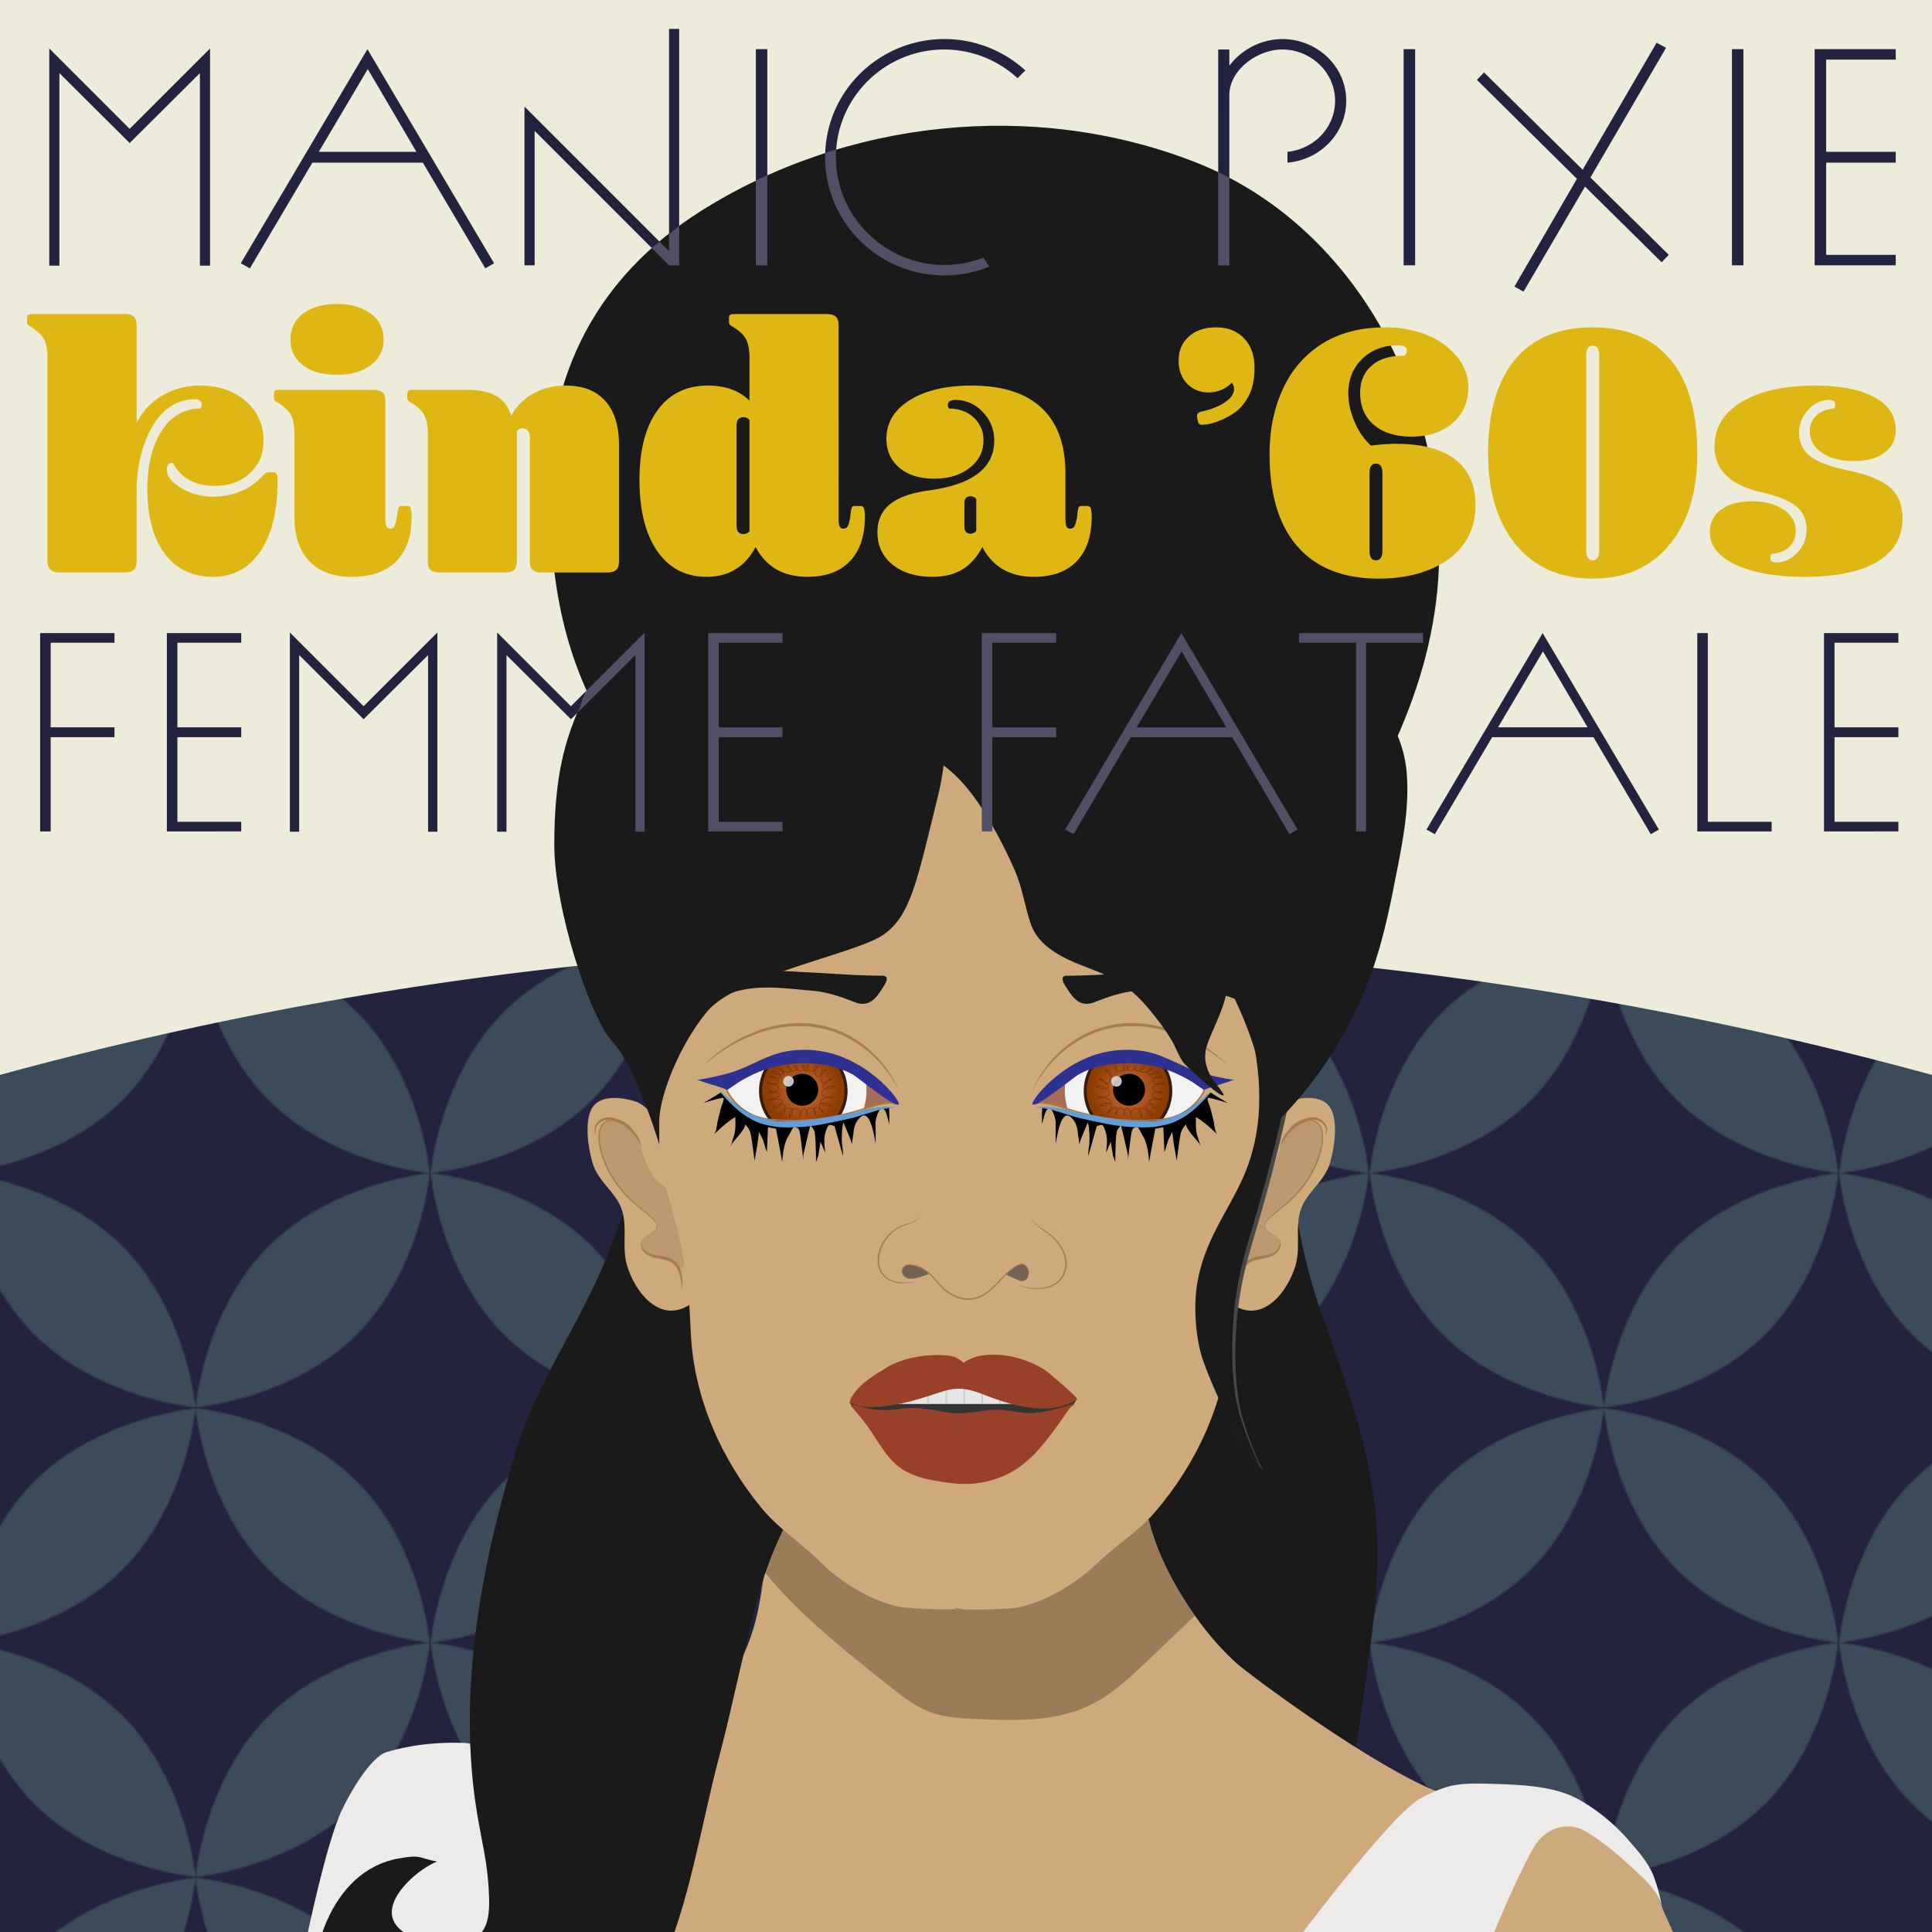 <svg xmlns="http://www.w3.org/2000/svg" xmlns:xlink="http://www.w3.org/1999/xlink" viewBox="0 0 1247 1247">
  <defs>
    <style>
      .cls-1, .cls-16, .cls-22 {
        fill: none;
      }

      .cls-2 {
        fill: #76ad9b;
      }

      .cls-3 {
        isolation: isolate;
      }

      .cls-4 {
        fill: #24233f;
      }

      .cls-5 {
        opacity: 0.29;
        fill: url(#New_Pattern);
      }

      .cls-6 {
        fill: #edecda;
      }

      .cls-7 {
        fill: #1a1a1a;
      }

      .cls-8 {
        fill: #cea97c;
      }

      .cls-9 {
        fill: #614b31;
        opacity: 0.47;
      }

      .cls-10 {
        fill: #edeaea;
      }

      .cls-11 {
        fill: #bc976f;
      }

      .cls-12 {
        fill: #a67c52;
      }

      .cls-13 {
        fill: #736357;
        mix-blend-mode: hard-light;
      }

      .cls-14 {
        fill: #333;
      }

      .cls-15 {
        fill: #e6e6e6;
      }

      .cls-16 {
        stroke: #ccc;
      }

      .cls-16, .cls-17 {
        stroke-miterlimit: 10;
      }

      .cls-17 {
        fill: #99402b;
        stroke: #99402b;
      }

      .cls-18 {
        fill: #a56c56;
      }

      .cls-19 {
        fill: #f2f2f2;
      }

      .cls-20 {
        fill: url(#radial-gradient);
      }

      .cls-21 {
        fill: #351c0f;
      }

      .cls-22 {
        stroke: #501b17;
        stroke-linecap: round;
        stroke-linejoin: round;
        stroke-width: 0.5px;
        opacity: 0.44;
        mix-blend-mode: overlay;
      }

      .cls-23 {
        fill: #d2d7d8;
        opacity: 0.9;
        mix-blend-mode: screen;
      }

      .cls-24 {
        fill: #2e3192;
      }

      .cls-25 {
        fill: #619fda;
      }

      .cls-26 {
        fill: url(#radial-gradient-2);
      }

      .cls-27 {
        fill: #484848;
      }

      .cls-28 {
        fill: #504f65;
      }

      .cls-29 {
        fill: #deb714;
      }
    </style>
    <pattern id="New_Pattern" data-name="New Pattern" width="302.454" height="302.454" patternTransform="translate(-25)" patternUnits="userSpaceOnUse" viewBox="0 0 302.454 302.454">
      <rect class="cls-1" width="302.454" height="302.454"/>
      <path class="cls-2" d="M151.227,0s-5.383,62.324-47.143,104.084S0,151.227,0,151.227,5.383,88.9,47.143,47.143,151.227,0,151.227,0Z"/>
      <path class="cls-2" d="M302.454,151.227S297.071,88.9,255.311,47.143,151.227,0,151.227,0s5.383,62.324,47.143,104.084S302.454,151.227,302.454,151.227Z"/>
      <path class="cls-2" d="M151.227,302.454s-5.383-62.324-47.143-104.084S0,151.227,0,151.227s5.383,62.324,47.143,104.084S151.227,302.454,151.227,302.454Z"/>
      <path class="cls-2" d="M302.454,151.227s-5.383,62.324-47.143,104.084-104.084,47.143-104.084,47.143S156.61,240.13,198.37,198.37,302.454,151.227,302.454,151.227Z"/>
    </pattern>
    <radialGradient id="radial-gradient" cx="728.065" cy="704.142" r="24.166" gradientUnits="userSpaceOnUse">
      <stop offset="0" stop-color="#d16e3a"/>
      <stop offset="1" stop-color="#8b3c00"/>
    </radialGradient>
    <radialGradient id="radial-gradient-2" cx="944.065" cy="704.142" r="24.166" gradientTransform="matrix(-1, 0, 0, 1, 1462.549, 0)" xlink:href="#radial-gradient"/>
  </defs>
  <g class="cls-3">
    <g id="Layer_30" data-name="Layer 30">
      <rect class="cls-4" x="-21.744" y="-21.744" width="1290.488" height="1290.488"/>
      <rect class="cls-5" x="-21.744" y="-21.744" width="1290.488" height="1290.488"/>
    </g>
    <g id="Layer_31" data-name="Layer 31">
      <path class="cls-6" d="M-23.006-40.122-39.2,704.9a2362.189,2362.189,0,0,1,1331.708,1.848L1298.3-43.563Z"/>
    </g>
    <g id="Layer_24" data-name="Layer 24">
      <path class="cls-7" d="M832.711,749.95s3.133,49.659,19.664,95.986c14.655,41.07,29.862,82.713,34.973,126.274,4.743,40.428-.764,75.69-7.816,126.69-3.793,27.436-8.18,50.04-11.518,65.706L741.081,1039.463l-15.746-82.169Z"/>
    </g>
    <g id="Layer_22" data-name="Layer 22">
      <path class="cls-8" d="M950.94,1158.37l-89.26,101.88H371.89s26.17-122.28,33.09-125.25c44.77-19.19,75.28-48.45,84.84-98.44.67-3.48,2.16-11.88,3.68-22,2.21-14.75,4.47-33.13,4.29-45.15,2.76-.85,10.94,3.55,13.45,4.51,1.73.66,3.47,1.32,5.2,1.98l52.07,45.77,89.92,2.4a92.678,92.678,0,0,0,29.98-11.99c14.95-9.37,26.31-22.78,34.47-34.15q8.235-4.575,16.47-9.14v.01c2.46,23.87,16.03,51.54,31.92,73.97a185.7,185.7,0,0,0,25.82,29.85C810.4,1084.67,935.36,1175.93,950.94,1158.37Z"/>
      <path class="cls-9" d="M771.27,1042.77q-15.135,14.415-30.25,28.83c-11.6,11.06-23.47,22.3-37.93,29.2-22.27,10.63-48.06,9.82-72.71,8.73-10.23-.45-20.66-.95-30.23-4.56-9.34-3.52-17.34-9.79-25.17-15.98-15.43-12.19-30.85-24.42-45.54-37.49-12.85-11.44-25.15-23.56-35.94-36.94,2.21-14.75,4.47-33.13,4.29-45.15,2.76-.85,10.94,3.55,13.45,4.51,1.73.66,3.47,1.32,5.2,1.98l52.07,45.77,89.92,2.4a92.678,92.678,0,0,0,29.98-11.99c14.95-9.37,26.31-22.78,34.47-34.15q8.235-4.575,16.47-9.14v.01C741.81,992.67,755.38,1020.34,771.27,1042.77Z"/>
      <g id="Layer_25" data-name="Layer 25">
        <path class="cls-8" d="M956.149,1257.112s33.945-75.246,38.471-78.074,22.63-7.355,25.459-5.658,44.1,36.255,50.015,51.165,11.37,25.462,12.1,28.009S956.149,1257.112,956.149,1257.112Z"/>
      </g>
    </g>
    <g id="sleeves">
      <path class="cls-10" d="M832.711,1258.062s64.934-87.209,84.211-97.307,24.786-10.1,52.325-9.18,41.077,4.451,52.709,11.609a122.88,122.88,0,0,1,30.8,26.45c1.616,1.974,11.025,11.718,14.653,21.565,1.04,2.823,2.095,6.128,2.095,6.129a98.282,98.282,0,0,1,3.077,13.314,38.4,38.4,0,0,0-2.534-6.4s-.358-.713-.745-1.409a48.383,48.383,0,0,0-8.756-10.7c-11.075-10.49-23.843-22.359-37.073-30.045-11.332-6.582-24.647-2.592-31.938,7.941-8.053,11.631-27.737,57.335-31.316,68.036S832.711,1258.062,832.711,1258.062Z"/>
      <path class="cls-10" d="M197.628,1252.187s12.921-62.612,22.859-83.483,21.865-35.779,28.822-37.766,23.852-6.957,50.686-5.963,19.877,71.557,19.877,71.557l.811,55.655Z"/>
    </g>
    <g id="Layer_6" data-name="Layer 6">
      <path class="cls-7" d="M432.992,667.1c-11.593,48.389-26.168,111.232-45.7,154.448-19.023,42.089-41.834,74.043-54.3,114.974-22.765,74.75-37.753,156.494-25.16,233.282,3.208,19.559,6.458,30.725,7.573,48.834s.681,34.869-21.457,35.271c-10.5.191-24.425-.329-33.741-7.011-19.367-13.89,4.324-36.215,17.974-43.556,3.546-1.908.691-.313,3.932-1.784-12.381-2.353-9.815-4.721-24.974-2-43.6,7.84-60.967,63.472-53.721,104.012,1.169,6.537,2.42,13.163,7.164,18.218,27.117,28.89,70.1,29.067,107.488,26.335,115.826-8.463,122.738-125.8,145.871-213.356,9.722-36.794,16.353-72.734,27-109.822,12.094-42.12,37.9-80.48,61.713-117.221,5.6-80.2,11.057-160.092,17.24-240.226C524.189,667.562,478.9,666.42,432.992,667.1Z"/>
    </g>
    <g id="Layer_8" data-name="Layer 8">
      <g id="Layer_9" data-name="Layer 9">
        <path class="cls-8" d="M437.462,745s-14.291-29.982-27.389-34.09c-7.274-2.281-18.646-4.084-25.234,1.168-9.022,7.191-5.132,29.863-2.187,39.074,3.582,11.2,13.055,17.027,17.712,27.177,5.3,11.548.806,25.568,4.136,37.629,4.5,16.308,20,38.147,39.487,26.875a25.377,25.377,0,0,0,7.241-6.824C457.2,827.384,451.808,791.4,437.462,745Z"/>
        <path class="cls-8" d="M803.452,745s14.291-29.982,27.389-34.09c7.275-2.281,18.646-4.084,25.234,1.168,9.022,7.191,5.133,29.863,2.188,39.074-3.583,11.2-13.055,17.027-17.712,27.177-5.3,11.548-.807,25.568-4.136,37.629-4.5,16.308-20,38.147-39.488,26.875a25.367,25.367,0,0,1-7.24-6.824C783.711,827.384,789.107,791.4,803.452,745Z"/>
      </g>
      <g id="Layer_26" data-name="Layer 26">
        <path class="cls-11" d="M817.2,761.018a47.056,47.056,0,0,0,4.906-8.068c1.474-3.088,1.691-4.417,3.491-9.438,2.4-6.683,3.594-10.025,5.409-12.632,1.517-2.178,4.522-6.374,9.514-7.679a11.736,11.736,0,0,1,4.687-.316,12.781,12.781,0,0,1,5.608,2.384c6.085,4.991.074,22.172-.645,24.175a59.126,59.126,0,0,1-8.275,15.118c-3.885,5.193-8,8.987-13.758,14.257-8.728,7.982-12.395,10.029-11.791,12.806.859,3.953,9.625,5.94,9.87,9.865.021.344.132,3.192.132,3.192h0a12.4,12.4,0,0,1-3.169,4c-4.388,3.589-8.268,1.288-14.189,4.129-5.249,2.517-6.638,6.453-8.637,5.731-1.8-.65-2.144-4.374-2.109-7.734l12-43.879Z"/>
        <path class="cls-12" d="M826.069,740.418a23.206,23.206,0,0,1,4.864-10.182,26.958,26.958,0,0,1,4.088-4.087,29.9,29.9,0,0,1,4.912-3.137,19.163,19.163,0,0,1,5.75-1.752,11.34,11.34,0,0,1,6.19.908,8.554,8.554,0,0,1,4.222,4.573,7.023,7.023,0,0,1,.465,3.023,5,5,0,0,1-1.053,2.731l-.176-.094a5.612,5.612,0,0,0-.178-5.184,7.741,7.741,0,0,0-3.876-3.6,10.226,10.226,0,0,0-5.322-.5,17.9,17.9,0,0,0-5.148,1.69,30.034,30.034,0,0,0-14.552,15.681Z"/>
        <path class="cls-12" d="M800.094,832.418a42.35,42.35,0,0,1-.292-5.956,23.006,23.006,0,0,1,.886-6A13.191,13.191,0,0,1,803.716,815c.186-.192.367-.391.561-.577l.625-.508a9.318,9.318,0,0,1,1.322-.919,15.16,15.16,0,0,1,2.888-1.284c3.977-1.25,7.975-1.206,11.468-2.571a8.835,8.835,0,0,0,4.341-3.271,6.063,6.063,0,0,0,.938-5.41,5.161,5.161,0,0,1,.724,2.916,7.316,7.316,0,0,1-.815,2.991,8.621,8.621,0,0,1-1.927,2.493,11.233,11.233,0,0,1-2.636,1.711c-3.805,1.813-7.941,1.859-11.478,3.042a11.326,11.326,0,0,0-7.566,7.352C800.811,824.513,800.5,828.488,800.094,832.418Z"/>
        <path class="cls-12" d="M827.682,739.381a27.616,27.616,0,0,1,2.464-7.232,20.659,20.659,0,0,1,4.622-6.121,13.967,13.967,0,0,1,6.918-3.379,12.473,12.473,0,0,1,7.667,1.069,7.883,7.883,0,0,1,2.918,2.707,11.234,11.234,0,0,1,1.431,3.684,23.633,23.633,0,0,1,.105,7.757,54.789,54.789,0,0,1-4.422,14.725,69.112,69.112,0,0,1-7.845,13.21,72.78,72.78,0,0,1-10.586,11.112c-1.933,1.675-3.926,3.273-5.916,4.864a74,74,0,0,0-5.785,4.944,11.716,11.716,0,0,0-2.275,2.96,4.789,4.789,0,0,0-.471,1.766,4.11,4.11,0,0,0,.358,1.791,6.467,6.467,0,0,0,2.539,2.7,16.235,16.235,0,0,0,3.439,1.626,16.374,16.374,0,0,1-3.519-1.5,6.655,6.655,0,0,1-2.7-2.716,4.41,4.41,0,0,1-.44-1.911,5.157,5.157,0,0,1,.45-1.916,12.114,12.114,0,0,1,2.267-3.143,72.375,72.375,0,0,1,5.737-5.093c1.962-1.627,3.917-3.253,5.807-4.951a77.262,77.262,0,0,0,10.368-11.084,68.348,68.348,0,0,0,7.66-13.072,53.858,53.858,0,0,0,4.433-14.435,22.823,22.823,0,0,0-.05-7.46,10.637,10.637,0,0,0-1.292-3.416,7.086,7.086,0,0,0-2.582-2.481,11.8,11.8,0,0,0-7.2-1.117,13.476,13.476,0,0,0-6.693,3.127C831.206,729.657,828.884,734.465,827.682,739.381Z"/>
      </g>
      <g id="Layer_27" data-name="Layer 27">
        <path class="cls-11" d="M423.041,761.018a46.992,46.992,0,0,1-4.906-8.068c-1.475-3.088-1.691-4.417-3.491-9.438-2.4-6.683-3.594-10.025-5.41-12.632-1.516-2.178-4.521-6.374-9.514-7.679a11.736,11.736,0,0,0-4.687-.316,12.781,12.781,0,0,0-5.608,2.384c-6.084,4.991-.074,22.172.646,24.175a59.126,59.126,0,0,0,8.275,15.118c3.884,5.193,8,8.987,13.758,14.257,8.727,7.982,12.4,10.029,11.791,12.806-.86,3.953-9.626,5.94-9.87,9.865-.022.344-.133,3.192-.133,3.192h0a12.412,12.412,0,0,0,3.169,4c4.389,3.589,8.268,1.288,14.19,4.129,5.248,2.517,6.637,6.453,8.637,5.731,1.8-.65,2.144-4.374,2.109-7.734q-6-21.939-12-43.879Z"/>
        <path class="cls-12" d="M413.989,740.491a30.024,30.024,0,0,0-14.551-15.681,17.9,17.9,0,0,0-5.149-1.689,10.2,10.2,0,0,0-5.321.5,7.729,7.729,0,0,0-3.876,3.6,5.607,5.607,0,0,0-.178,5.183l-.177.094a4.994,4.994,0,0,1-1.055-2.731,7.033,7.033,0,0,1,.464-3.025,8.563,8.563,0,0,1,4.224-4.576,11.355,11.355,0,0,1,6.192-.907,19.2,19.2,0,0,1,5.75,1.756,29.828,29.828,0,0,1,4.909,3.14,26.906,26.906,0,0,1,4.087,4.087,23.26,23.26,0,0,1,4.867,10.179Z"/>
        <path class="cls-12" d="M440.15,832.418c-.4-3.93-.717-7.9-2.066-11.455a11.327,11.327,0,0,0-7.567-7.352c-3.536-1.183-7.673-1.229-11.478-3.042a11.206,11.206,0,0,1-2.635-1.711,8.625,8.625,0,0,1-1.928-2.493,7.3,7.3,0,0,1-.814-2.991,5.169,5.169,0,0,1,.723-2.916,6.063,6.063,0,0,0,.938,5.41,8.84,8.84,0,0,0,4.341,3.271c3.493,1.365,7.492,1.321,11.469,2.571a15.188,15.188,0,0,1,2.888,1.284,9.434,9.434,0,0,1,1.322.919l.624.508c.194.186.375.385.562.577a13.2,13.2,0,0,1,3.028,5.468,23.006,23.006,0,0,1,.886,6A42.2,42.2,0,0,1,440.15,832.418Z"/>
        <path class="cls-12" d="M412.562,739.381c-1.2-4.915-3.524-9.723-7.4-12.982a13.465,13.465,0,0,0-6.693-3.126,11.781,11.781,0,0,0-7.2,1.117,7.057,7.057,0,0,0-2.581,2.48,10.581,10.581,0,0,0-1.294,3.415,22.8,22.8,0,0,0-.049,7.46,53.856,53.856,0,0,0,4.432,14.435,68.178,68.178,0,0,0,7.659,13.072A77.221,77.221,0,0,0,409.8,776.338c1.889,1.7,3.845,3.323,5.806,4.95a72.014,72.014,0,0,1,5.738,5.093,12.126,12.126,0,0,1,2.267,3.142,5.176,5.176,0,0,1,.449,1.916,4.387,4.387,0,0,1-.439,1.91,6.637,6.637,0,0,1-2.7,2.716,16.341,16.341,0,0,1-3.518,1.5,16.3,16.3,0,0,0,3.439-1.625,6.469,6.469,0,0,0,2.539-2.7,4.1,4.1,0,0,0,.359-1.791,4.828,4.828,0,0,0-.471-1.766,11.73,11.73,0,0,0-2.276-2.961,73.6,73.6,0,0,0-5.785-4.944c-1.99-1.591-3.983-3.189-5.915-4.864A72.591,72.591,0,0,1,398.706,765.8a69.16,69.16,0,0,1-7.846-13.209,54.673,54.673,0,0,1-4.423-14.725,23.661,23.661,0,0,1,.1-7.757,11.283,11.283,0,0,1,1.431-3.685,7.891,7.891,0,0,1,2.918-2.707,12.465,12.465,0,0,1,7.669-1.069,13.972,13.972,0,0,1,6.918,3.379,20.646,20.646,0,0,1,4.622,6.122A27.578,27.578,0,0,1,412.562,739.381Z"/>
      </g>
      <path class="cls-8" d="M832.69,648.44c-1.08,26.34-24.41,125.45-32.91,162.21-4.14,17.92-5.2,34.84-6.37,53.05-2.66,41.28-20.99,80.85-47.78,112.11-11.27,13.15-25.65,21.72-37.98,33.66-13.17,12.76-34.15,25.39-52.53,28.37-3.46.56-36.84,2.26-36.87-.15-.06,2.41-33.41.18-36.86-.44-18.33-3.27-39.1-16.24-52.07-29.21-12.13-12.14-26.38-20.94-37.43-34.26-26.29-31.69-43.98-71.55-45.98-112.86-.88-18.23-1.67-35.17-5.52-53.15-7.91-36.89-29.65-136.36-30.31-162.71s41.51-161.4,41.51-161.4L623.5,382.87,793.78,486.4S833.77,622.11,832.69,648.44Z"/>
    </g>
    <g id="Layer_18" data-name="Layer 18">
      <g id="Layer_19" data-name="Layer 19">
        <path class="cls-13" d="M586.159,825.2l-1.231-.514a4.426,4.426,0,0,1,3.248-8.233l5.223,1.336a18.783,18.783,0,0,1,6.393,4.225c-.533.262-1.284.614-2.2.985a37.735,37.735,0,0,1-5.253,1.639,16.663,16.663,0,0,1-4.008.723A12.144,12.144,0,0,1,586.159,825.2Z"/>
        <g id="Layer_20" data-name="Layer 20">
          <path class="cls-13" d="M658.653,826.71a6.641,6.641,0,0,1-.762-.181s-.146-.045-.368-.128a7.579,7.579,0,0,1-.822-.364c-.353-.181-2.541-1.164-7.592-3.4.232-.229.557-.545.953-.915.579-.541,1.522-1.419,2.766-2.391a10.592,10.592,0,0,1,1.8-1.316l3.889-2.032a4.19,4.19,0,0,1,1.715.1c2.3.637,3.715,3.331,3.748,5.63a5.228,5.228,0,0,1-.948,3.237,4.336,4.336,0,0,1-4.381,1.762Z"/>
        </g>
      </g>
      <path class="cls-12" d="M592.068,824.688a17.458,17.458,0,0,1-3.865.749,6.475,6.475,0,0,1-3.823-.923,6.613,6.613,0,0,1-1.5-1.332,4.629,4.629,0,0,1-.869-1.833,4.148,4.148,0,0,1,.095-2.045,4.639,4.639,0,0,1,1.075-1.755,5.221,5.221,0,0,1,1.748-1.092,6.438,6.438,0,0,1,2.019-.337,15.387,15.387,0,0,1,3.968.51,19.893,19.893,0,0,1,7.192,3.4c4.27,3.223,7.283,7.7,11.08,11.185a24.694,24.694,0,0,0,13.613,6.719,17.658,17.658,0,0,0,7.566-.727,23.569,23.569,0,0,0,6.793-3.584c4.176-3.084,7.5-7.189,11.277-10.86a40.945,40.945,0,0,1,6.1-5.057,18.476,18.476,0,0,1,3.532-1.886,4.124,4.124,0,0,1,2.076-.154,4.047,4.047,0,0,1,1.852.935,6.623,6.623,0,0,1,1.963,3.493,6.3,6.3,0,0,1-.291,3.954,4.454,4.454,0,0,1-2.88,2.613,5.372,5.372,0,0,1-3.839-.516,5.3,5.3,0,0,0,3.8.371,4.255,4.255,0,0,0,2.678-2.569,5.969,5.969,0,0,0,.168-3.763,6.193,6.193,0,0,0-1.913-3.208,3.4,3.4,0,0,0-3.434-.622,18.055,18.055,0,0,0-3.357,1.877,40.215,40.215,0,0,0-5.908,5.078c-3.653,3.714-7.009,7.828-11.275,11.044a24.5,24.5,0,0,1-7.045,3.764,18.565,18.565,0,0,1-7.971.809,25.633,25.633,0,0,1-14.114-7.041c-1.967-1.8-3.646-3.846-5.388-5.789a46.221,46.221,0,0,0-5.549-5.462,19.232,19.232,0,0,0-6.88-3.4,14.845,14.845,0,0,0-3.8-.557,5.84,5.84,0,0,0-1.848.273,4.844,4.844,0,0,0-1.585.945,4.21,4.21,0,0,0-1.005,1.54,3.756,3.756,0,0,0-.136,1.838,4.289,4.289,0,0,0,.755,1.711,5.92,5.92,0,0,0,5.068,2.3A17.348,17.348,0,0,0,592.068,824.688Z"/>
      <path class="cls-12" d="M591.783,827.269a45.83,45.83,0,0,1-9.217.965,19.786,19.786,0,0,1-9.172-2.133,13.5,13.5,0,0,1-6.125-7.335,17.975,17.975,0,0,1-.4-9.555,26.687,26.687,0,0,1,3.745-8.706,25.824,25.824,0,0,1,6.5-6.839,21.177,21.177,0,0,1,4.106-2.379c1.464-.6,2.946-1.041,4.407-1.5a32.348,32.348,0,0,0,4.29-1.54,9.049,9.049,0,0,0,3.536-2.754l.086.052a8.87,8.87,0,0,1-3.468,2.994,32.481,32.481,0,0,1-4.271,1.745c-1.449.51-2.914.98-4.314,1.6a20.485,20.485,0,0,0-3.9,2.4,26.309,26.309,0,0,0-9.739,15.138,17.068,17.068,0,0,0,.288,9.05,13.408,13.408,0,0,0,2.205,3.984l.758.858c.267.272.562.517.841.777a6.972,6.972,0,0,0,.894.713,6.872,6.872,0,0,0,.958.624,19.243,19.243,0,0,0,8.8,2.278,49.744,49.744,0,0,0,9.178-.537Z"/>
      <path class="cls-12" d="M657.255,829.609a36.03,36.03,0,0,0,9.757,1.769,26.676,26.676,0,0,0,9.668-1.112,22.848,22.848,0,0,0,2.236-.887c.711-.359,1.406-.751,2.086-1.158A14.475,14.475,0,0,0,684.435,825l.7-.953A10.628,10.628,0,0,0,685.7,823l.549-1.049c.142-.37.262-.75.394-1.124a13.481,13.481,0,0,0,.911-4.619,18.805,18.805,0,0,0-2.184-9.21,32.359,32.359,0,0,0-5.709-7.857A72.106,72.106,0,0,0,671.884,793a27.244,27.244,0,0,1-7-7.19l.084-.055a26.9,26.9,0,0,0,7.225,6.816,71.64,71.64,0,0,1,8.007,6.011,31.572,31.572,0,0,1,5.987,8.006,19.771,19.771,0,0,1,2.372,9.662,14.342,14.342,0,0,1-1.009,4.907c-.145.394-.276.793-.431,1.182l-.591,1.111a11.747,11.747,0,0,1-.616,1.1l-.753,1.009a15.35,15.35,0,0,1-3.682,3.394c-.72.423-1.456.834-2.209,1.2a23.261,23.261,0,0,1-2.356.867,27.206,27.206,0,0,1-9.937.893,36.361,36.361,0,0,1-9.751-2.2Z"/>
    </g>
    <g id="Layer_12" data-name="Layer 12">
      <g id="Layer_17" data-name="Layer 17">
        <path class="cls-14" d="M669.843,912.792,562.732,912.6c-2.715-.78-9.951-3-13.376-6.062-.526-.47-.967-.963-.844-1.356.362-1.157,5.315-.513,8.121-.233a91.2,91.2,0,0,0,18.086-.08c2.279-.509,5.874-1.314,10.278-2.31,28.5-6.445,30.71-7.271,36.252-7.171,4.53.082,11.386,1.941,25.1,5.657,10,2.709,18.21,5.3,23.961,7.2a38.315,38.315,0,0,0,14.277-1.535c4.723-1.473,10.081-4.242,10.426-3.62.07.127-.195.509-.724,1.275a10.52,10.52,0,0,1-1.316,1.585,6.669,6.669,0,0,1-2.854,1.484C688.2,907.977,680.465,910.074,669.843,912.792Z"/>
      </g>
      <g id="Layer_13" data-name="Layer 13">
        <rect class="cls-15" x="563.472" y="882.595" width="115.554" height="23.587" rx="11.794"/>
      </g>
      <g id="Layer_14" data-name="Layer 14">
        <line class="cls-16" x1="622.589" y1="891.767" x2="622.293" y2="906.183"/>
        <line class="cls-16" x1="610.989" y1="891.767" x2="610.693" y2="906.183"/>
        <line class="cls-16" x1="599.389" y1="891.767" x2="599.093" y2="906.183"/>
        <line class="cls-16" x1="587.789" y1="891.767" x2="587.493" y2="906.183"/>
        <line class="cls-16" x1="634.189" y1="891.767" x2="633.893" y2="906.183"/>
        <line class="cls-16" x1="645.789" y1="891.767" x2="645.493" y2="906.183"/>
      </g>
      <path class="cls-17" d="M551.113,900.431c4.8-7.212,13.8-12.732,20.67-16.909,11.2-6.811,25.909-9.138,38.837-8.185,5.231.386,8.192,1.877,11.783,5.468-1.362-1.363,7.943-4.785,8.75-4.948a54.034,54.034,0,0,1,16.385-.645,63.785,63.785,0,0,1,26.566,9.473c1.843,1.141,21.511,17.8,20.481,18.43-17.619,10.849-41.364,3.6-59.056-3.28-10.086-3.922-16.959-5.535-27.5-2.119-9.644,3.126-19.3,6.41-29.3,8.214-9.594,1.731-20.633,3.391-29.774-.969A13.238,13.238,0,0,1,551.113,900.431Z"/>
      <path class="cls-17" d="M549.2,907.1c.9.083,2.944,3.08,3.494,3.694a116.909,116.909,0,0,1,8.411,10.588c5.337,7.572,9.731,15.916,16.459,22.409,9.44,9.108,22.53,11.091,34.983,12.775,13.342,1.8,25.082.355,37.263-5.443,10.186-4.849,18.2-12.969,25.123-21.7,3.434-4.33,6.635-8.837,9.874-13.312,1.968-2.72,5.216-8.68,8.475-9.895-8.228,3.065-17.111,5.545-25.88,6.222-7.193.555-14.188-1.587-21.38-1.922-11.269-.526-22.162,3.455-33.365,1.746-10.177-1.551-20.438-3.956-30.78-2.547a68.113,68.113,0,0,1-18.383.379C558.636,909.428,554.09,907.546,549.2,907.1Z"/>
    </g>
    <g id="Layer_10" data-name="Layer 10">
      <g id="Layer_16" data-name="Layer 16">
        <path class="cls-18" d="M776.89,705.7c-.12.18-.25.39-.38.62a34.433,34.433,0,0,1-13.75,13,39.084,39.084,0,0,1-14.09,3.84c-3.25.36-6.65.5-10.21.6-.94.02-1.9.03-2.86.03a152.761,152.761,0,0,1-24.83-2.31q-2.805-.465-5.61-1.03c-4.35-.87-8.67-1.93-12.91-3.16-1-.29-2-.6-2.98-.91-.74-.24-1.46-.48-2.18-.72a.689.689,0,0,0-.08-.03c-.9-.3-1.82-.59-2.74-.86-1.71-.52-3.43-1-5.17-1.42a41.54,41.54,0,0,0-5.54-1.02,13.14,13.14,0,0,0-2.26-.07c-.58.04-1.16.17-1.73.24-.5.06-1.01.11-1.5.19.2-.04.31-.07.31-.09a2.624,2.624,0,0,1-.42-.57l-.21-.34.29-.28c1.2-1.17,2.4-2.38,3.62-3.59,5.16-5.19,10.49-10.53,16.88-14.04.54-.31,1.1-.6,1.66-.87l12.23-5.93a29.254,29.254,0,0,1,3.26-1.36c4.92-1.73,10.04-2.12,16.29-2.12,1.17-.06,2.35-.14,3.53-.22,6.32-.42,12.29-.82,18.45,1.39l7.85,2.81,3.82,1.37a65.048,65.048,0,0,1,8.55,3.54,30.227,30.227,0,0,1,3.64,2.3c1.78,1.28,3.43,2.69,4.95,3.99.43.37.91.73,1.4,1.1a15.946,15.946,0,0,1,2.71,2.36C778.15,703.65,777.65,704.47,776.89,705.7Z"/>
        <path class="cls-19" d="M766.349,694.7v21.353c1.373-1,2.476-1.884,3.261-2.537,4.058-3.374,5.534-5.463,6.216-6.528a6.712,6.712,0,0,0,1.152-2.342l-.871-5.328h0Z"/>
        <path class="cls-19" d="M768.12,696.15c-.09-.49-.19-.98-.3-1.46a30.227,30.227,0,0,0-3.64-2.3,65.048,65.048,0,0,0-8.55-3.54l-3.82-1.37-7.85-2.81c-6.16-2.21-12.13-1.81-18.45-1.39-1.18.08-2.36.16-3.53.22-6.25,0-11.37.39-16.29,2.12a29.254,29.254,0,0,0-3.26,1.36l-12.23,5.93c-.56.27-1.12.56-1.66.87-.12.43-.22.87-.31,1.31a40.879,40.879,0,0,0,.68,20.11c.11.4.23.79.36,1.18.98.31,1.98.62,2.98.91,4.24,1.23,8.56,2.29,12.91,3.16q2.8.57,5.61,1.03a152.761,152.761,0,0,0,24.83,2.31c.96,0,1.92-.01,2.86-.03,3.56-.1,6.96-.24,10.21-.6a39.084,39.084,0,0,0,14.09-3.84,34.989,34.989,0,0,0,3.92-2.38c.18-.54.35-1.07.5-1.62a40.561,40.561,0,0,0,1.66-11.52A41.078,41.078,0,0,0,768.12,696.15Z"/>
        <g>
          <path class="cls-20" d="M735.6,724.332a145.718,145.718,0,0,1-24.662-2.383c-1.837-.317-3.542-.639-5.2-.983-.2-.285-.4-.574-.589-.872a29.557,29.557,0,0,1,.247-32.248c.264-.418.55-.825.9-1.283,4.784-1.692,9.738-2.042,15.678-2.042,1.229-.065,2.415-.148,3.6-.232,2.536-.175,4.911-.338,7.289-.338a29.6,29.6,0,0,1,10.742,1.721l7.536,2.8c.225.356.443.714.648,1.085a29.525,29.525,0,0,1-2.872,33.318c-.234.293-.471.57-.729.85-2.982.327-6.074.468-9.763.576C737.505,724.321,736.553,724.332,735.6,724.332Z"/>
          <path class="cls-21" d="M732.87,684.951h0a28.674,28.674,0,0,1,10.394,1.659l7.215,2.68c.149.241.3.5.454.775a28.521,28.521,0,0,1-2.779,32.169l-.016.02-.017.021c-.131.166-.268.331-.413.5-3.042.315-6.26.442-9.292.53-.926.02-1.871.031-2.816.031a144.668,144.668,0,0,1-24.491-2.369c-1.674-.288-3.244-.582-4.776-.9-.117-.172-.23-.344-.342-.521a28.553,28.553,0,0,1,.24-31.144l.016-.024.015-.024c.187-.3.4-.609.654-.945,4.564-1.561,9.343-1.888,15.064-1.888h.053l.053,0c1.182-.063,2.373-.147,3.585-.232,2.5-.172,4.854-.335,7.2-.335m0-2c-2.421,0-4.863.169-7.36.341-1.18.083-2.36.166-3.53.229-6.25,0-11.37.4-16.29,2.2a18.354,18.354,0,0,0-1.12,1.567,30.555,30.555,0,0,0-.26,33.343c.27.425.55.83.85,1.235q2.8.591,5.61,1.068a147.3,147.3,0,0,0,24.83,2.4c.96,0,1.92-.011,2.86-.032,3.56-.1,6.96-.249,10.21-.622.36-.374.7-.758,1.02-1.162a30.523,30.523,0,0,0,2.98-34.443c-.27-.488-.56-.955-.86-1.422l-7.85-2.916a31.01,31.01,0,0,0-11.09-1.784Z"/>
        </g>
        <path class="cls-22" d="M744.956,697.752c-.662.016-.681,1.129-.119,1.482a3.6,3.6,0,0,0,1.944.22c.8,0,1.6.212,2.4.219a2.386,2.386,0,0,0,2.1-.936,14.228,14.228,0,0,0-5.985,1.885c-.647.378-1.341.967-1.246,1.71a1.865,1.865,0,0,0,.7,1.072,8.739,8.739,0,0,0,5.351,2.221.716.716,0,0,0-.329-.99,1.966,1.966,0,0,0-1.164-.1,25.113,25.113,0,0,0-3.662.75c-.754.213-1.667.735-1.5,1.5a1.525,1.525,0,0,0,.574.776,13.277,13.277,0,0,0,4.284,2.446,1.441,1.441,0,0,0,1,.076c.317-.133.494-.605.233-.83a.767.767,0,0,0-.5-.128,24.057,24.057,0,0,0-5.164.47c-.94.19-2.084.709-2.031,1.666a2.121,2.121,0,0,0,.635,1.188c1.256,1.47,2.777,3.066,4.711,3.04.419-1.138-.908-2.148-2.082-2.454a9.166,9.166,0,0,0-3.552-.209,2.176,2.176,0,0,0-1.532.721,2.2,2.2,0,0,0-.276,1.4,6.372,6.372,0,0,0,1.1,3.487,3.608,3.608,0,0,0,3.193,1.533,7.609,7.609,0,0,0-6.911-4.785,2.061,2.061,0,0,0-1.583.518,2,2,0,0,0-.406,1.5,6.809,6.809,0,0,0,1.81,4.043,7.182,7.182,0,0,0-.695-3.451,3.742,3.742,0,0,0-1.6-1.974,3.266,3.266,0,0,0-4.211,4.6,22,22,0,0,0-1.943-4.511,1.316,1.316,0,0,0-.8-.675c-.685-.119-1.336.709-1.531.958a4.863,4.863,0,0,0-.705,3.764,3.429,3.429,0,0,0,.367-1.7c-.07-1.268-.923-2.876-2.341-3.066-1.515-.2-2.61,1.354-2.762,1.578a3.99,3.99,0,0,0-.58,2.9,5.1,5.1,0,0,0,.312-4.952,6.954,6.954,0,0,0-5.832,3.824,5.927,5.927,0,0,0,3.033-5.258,1.061,1.061,0,0,0-.128-.654,1.075,1.075,0,0,0-.559-.348,7.239,7.239,0,0,0-6.914,1.309,9.192,9.192,0,0,0,5.961-1.088c.49-.332.97-.872.824-1.446a1.583,1.583,0,0,0-.6-.772,13.3,13.3,0,0,0-4.233-2.346,3.484,3.484,0,0,0-3.455.848l3.9-.509c1.359-.177,2.967-.542,3.447-1.825a2.5,2.5,0,0,0-.377-2.228,5.988,5.988,0,0,0-1.74-1.554,8.745,8.745,0,0,0-5.1-1.719c-.321.017-.744.207-.653.514a.565.565,0,0,0,.332.3,10.773,10.773,0,0,0,3.359,1.225,3.651,3.651,0,0,0,3.27-1.078,1.14,1.14,0,0,0,.32-.836,1.413,1.413,0,0,0-.416-.718,38.54,38.54,0,0,0-4.322-4.143,1.046,1.046,0,0,0-.566-.291c-.215-.012-.452.174-.4.385.032.139.166.226.289.3q1.812,1.062,3.708,1.974a2.788,2.788,0,0,0,2.307.344,17.087,17.087,0,0,0,.838-3.681,5.523,5.523,0,0,0-.385-3.379,2.415,2.415,0,0,0-2.9-1.227,35.665,35.665,0,0,0,3.364,3.381,2.666,2.666,0,0,0,1.627.839c1.114.009,1.77-1.244,2.018-2.331a12.824,12.824,0,0,0,.314-2.507,2.44,2.44,0,0,0-.391-1.635.962.962,0,0,0-1.475-.07,4.261,4.261,0,0,0,1.918,2.541,3.814,3.814,0,0,0,3.489.245,3.12,3.12,0,0,0,1.809-2.909c-.042-.669-.762-1.44-1.263-.995-.284.252-.225.7-.125,1.071a11.646,11.646,0,0,0,1.062,2.6.966.966,0,0,0,.365.42.911.911,0,0,0,.929-.256,4.208,4.208,0,0,0,1.488-3.465,1.1,1.1,0,0,0-.955.475,1.985,1.985,0,0,0,.425,2.619,2.912,2.912,0,0,0,2.782.364,5.667,5.667,0,0,0,2.319-1.741,1.682,1.682,0,0,0,.467-.864.646.646,0,0,0-.508-.735.7.7,0,0,0-.312.062c-1.1.449-1.049,2.23-.094,2.944a3.48,3.48,0,0,0,3.411.091,4.041,4.041,0,0,0,2.575-2.926c-1.235-.264-2.077,1.19-2.492,2.383a1.5,1.5,0,0,0-.064,1.209,1.38,1.38,0,0,0,1.1.535,8.252,8.252,0,0,0,6.79-2.469,2.579,2.579,0,0,0-2.991,2.442c.006.446-.121.89.238,1.155a2.678,2.678,0,0,0,1.253.429,7.607,7.607,0,0,0,4.878-1.009c.38-.228.778-.557.786-1a5.236,5.236,0,0,0-4.909,1.643,1.892,1.892,0,0,0-.406.658,1.572,1.572,0,0,0,1.016,1.766,4.587,4.587,0,0,0,2.207.152l2.738-.261a2.11,2.11,0,0,0,.95-.244.724.724,0,0,0,.335-.846,6.558,6.558,0,0,0-5.583,2.378c-.134.167-.394.547-.259.787S744.856,697.759,744.956,697.752Z"/>
        <circle cx="728.758" cy="703.377" r="10.322"/>
        <circle class="cls-23" cx="720.637" cy="697.928" r="3.444"/>
        <path class="cls-12" d="M776.88,702.14a15.946,15.946,0,0,0-2.71-2.36c-.49-.37-.97-.73-1.4-1.1-1.52-1.3-3.17-2.71-4.95-3.99a30.227,30.227,0,0,0-3.64-2.3,65.048,65.048,0,0,0-8.55-3.54l-3.82-1.37-7.85-2.81c-6.16-2.21-12.13-1.81-18.45-1.39-1.18.08-2.36.16-3.53.22-6.25,0-11.37.39-16.29,2.12a29.254,29.254,0,0,0-3.26,1.36l-12.23,5.93c-.56.27-1.12.56-1.66.87-6.39,3.51-11.72,8.85-16.88,14.04-1.22,1.21-2.42,2.42-3.62,3.59l-.29.28.21.34a2.625,2.625,0,0,0,.423.568l-.317-.023c.21,0,.315,0,.317.023a1.666,1.666,0,0,1-.557.134c.563-.1,1.163-.159,1.742-.231s1.15-.2,1.73-.241a13.3,13.3,0,0,1,2.266.071,41.723,41.723,0,0,1,5.54,1.022c1.736.419,3.459.9,5.169,1.413.917.277,1.832.563,2.74.868a.536.536,0,0,1,.077.026c.72.24,1.44.48,2.18.72.98.31,1.98.62,2.98.91,4.24,1.23,8.56,2.29,12.91,3.16q2.8.57,5.61,1.03a152.761,152.761,0,0,0,24.83,2.31c.96,0,1.92-.01,2.86-.03,3.56-.1,6.96-.24,10.21-.6a39.084,39.084,0,0,0,14.09-3.84,34.433,34.433,0,0,0,13.75-13c.13-.23.26-.44.38-.62C777.65,704.47,778.15,703.65,776.88,702.14Zm-.84,3.03c-.12.19-.25.4-.39.64a33.333,33.333,0,0,1-15.31,13.472c-6.9,3.054-14.475,3.271-21.9,3.478a142.019,142.019,0,0,1-34.469-3.486c-5.631-1.241-11.187-2.79-16.666-4.586-5.082-1.665-10.248-3.338-15.655-3.338q-.615,0-1.23.03a2.084,2.084,0,0,0-1.24.34c1.07-1.08,2.11-2.12,3.18-3.2,4.9-4.92,9.95-9.98,15.87-13.43.78-.46,1.58-.88,2.4-1.28l12.23-5.93c.57-.27,1.14-.53,1.71-.75,5.25-2.17,10.65-2.63,17.44-2.63,1.2-.06,2.39-.14,3.57-.22,6.21-.41,12.07-.81,18.04,1.33l9.05,3.24,2.62.94a64.072,64.072,0,0,1,8.42,3.48,32.773,32.773,0,0,1,4.41,2.88c1.42,1.08,2.75,2.22,4,3.29.44.38.94.76,1.45,1.14a14.948,14.948,0,0,1,2.54,2.2C776.92,703.74,776.79,703.96,776.04,705.17Z"/>
      </g>
      <path class="cls-24" d="M666.457,712.762c-1.257-1.586,12.613-20.464,35.1-29.964a66.536,66.536,0,0,1,37.836-4.111c13.353,2.494,24.475,10.778,37.55,14.2,14.147,3.705,19.536,4.042,19.536,4.042s-6.347,2.32-10.817,3.56a63.314,63.314,0,0,0-8.045,2.84c-.774.347-7.3-4.54-8.155-5.037a98.424,98.424,0,0,0-12.252-6.236c-14.576-6.307-30.686-5.806-30.689-5.806-10.284.306-21.537,2.225-30.578,7.416C692.577,695.6,668.6,715.467,666.457,712.762Z"/>
      <path d="M672.755,714.5q-.056.825-.1,1.664a95.536,95.536,0,0,0,0,9.591s1.624-7.673,2.8-9.149,2.213-1.032,3.246-.147,2.508,5.372,2.656,7.334,0,5.06,0,9.339.065,5.017.065,5.017c.605-3.095,3.2-22.718,9.594-17.209,3.1,2.669,4.322,6.189,4.641,10.146.189,2.346.9,4.706.9,7.063,0,1.328,0-.148,1.623-4.132s3.984-9.59,3.984-9.59a26.957,26.957,0,0,1,.738,4.131c.148,1.918.59,7.525,0,11.214a32.914,32.914,0,0,0-.443,6.344l5.46-19.329c2.018-.466,3.22-1.408,4.309.273a17.256,17.256,0,0,1,1.366,3.469c1.52,4.312.7,8.925.374,13.374l2.951-6.935,1.515,9.148,1.436,3.837s0-17.854,1.181-20.215a8.7,8.7,0,0,1,2.508-3.246s1.918,7.673,2.508,10.329,2,8.853,2,8.853v3.1s1.841-17.411,2.726-19.476,3.4-1.771,3.4-1.771c.592.069,2.606,4.285,3.023,4.943,3.482,5.487,3.849,11.2,4.492,17.485l1.476-8.263,2.508-13.132,5.165-1.033.737,16.231,2.509-8.116,2.536-5.016,1,7.672,1.893,10.919s1.795-14.82,2.681-18.107a12.749,12.749,0,0,1,3.688-5.648c-2.022,1.711,7.6,11.439,8.263,12.836l1.181,2.509c-.986-2.1-1.4-4.569-2.205-6.746-1.592-4.3-1.268-8.548-1.189-13.026,5.256,3.083,9.4,7.062,13.867,11.216-1.763-1.644-2.006-6.674-2.538-8.875q-1.047-4.334-2.2-8.642c-.328-1.224-2.063-4.857-1.525-6.067.286-.759,12.9,3.25,12.9,3.25q-.885-.525-1.768-1.052-1.881-1.124-3.756-2.257c-1.145-.694-2.292-1.387-3.421-2.109-.426-.272-.873-.509-1.306-.769-.342-.206-.817-.678-1.253-.552-.176.051-.251.176-.459.4a3.61,3.61,0,0,1-.822.705,14.76,14.76,0,0,0-1.937,1.937,22.526,22.526,0,0,1-2.349,1.938c-11.332,8.46-18.918,11.834-18.918,11.835-11.058,4.919-22.84,3.38-35.422,1.737-1.2-.157-16.466-2.192-28-5.74a76.756,76.756,0,0,0-14.122-3.018C676.328,714.663,674.181,714.547,672.755,714.5Z"/>
      <path class="cls-25" d="M669.093,714.667a4.234,4.234,0,0,1,1.037-.2c.325-.034.649-.058.972-.075.647-.035,1.291-.05,1.935-.055,1.282.015,2.559.049,3.882.18,2.6.264,5.108.786,7.617,1.271,2.493.536,4.962,1.13,7.416,1.685l3.629.835c.6.136,1.159.243,1.75.35l1.845.318c4.957.782,9.893,1.751,14.836,2.491,2.466.389,4.919.833,7.35,1.163,1.208.164,2.428.325,3.575.418s2.461.174,3.681.258a117.372,117.372,0,0,0,14.61.429c.584-.021,1.149-.065,1.7-.116l.834-.1.942-.127c1.247-.168,2.456-.333,3.626-.534a40.408,40.408,0,0,0,6.748-1.734,47.191,47.191,0,0,0,6.463-3,52.012,52.012,0,0,0,6.133-3.93,150.254,150.254,0,0,0,11.661-9.518l.307.256a98.05,98.05,0,0,1-10.586,10.857,49.858,49.858,0,0,1-12.744,8.227,37,37,0,0,1-7.275,2.267c-1.243.261-2.491.476-3.735.688a36.49,36.49,0,0,1-3.78.508,111.78,111.78,0,0,1-15.183-.19,113.152,113.152,0,0,1-15.027-2.121q-7.443-1.431-14.829-3.119c-2.469-.52-4.92-1.244-7.323-2l-7.231-2.238c-2.414-.722-4.835-1.436-7.29-1.964-1.222-.261-2.471-.436-3.718-.6-.624-.081-1.248-.152-1.872-.2-.312-.026-.624-.045-.934-.055a4.909,4.909,0,0,0-.85.03Z"/>
      <path class="cls-12" d="M666.075,704.648a75.428,75.428,0,0,1,9.44-16.513,76.283,76.283,0,0,1,13.478-13.55,67.95,67.95,0,0,1,35.314-14.008,76.59,76.59,0,0,1,19.171.913l4.7.973c1.555.378,3.086.846,4.629,1.265,1.555.386,3.039.991,4.552,1.506l2.253.816,2.2.952a100.068,100.068,0,0,1,31.424,21.266,118.207,118.207,0,0,0-15.2-11.3c-1.356-.806-2.663-1.69-4.046-2.444l-4.151-2.253c-2.837-1.363-5.663-2.747-8.61-3.847a91.326,91.326,0,0,0-18.061-5.142,75.121,75.121,0,0,0-18.683-.718c-1.548.181-3.107.3-4.649.53l-4.593.9c-1.527.321-3,.841-4.51,1.25a45.264,45.264,0,0,0-4.432,1.511,73.482,73.482,0,0,0-16.387,9.049A78.263,78.263,0,0,0,666.075,704.648Z"/>
    </g>
    <g id="Layer_15" data-name="Layer 15">
      <g id="Layer_11" data-name="Layer 11">
        <path class="cls-18" d="M578.59,712.03a2.624,2.624,0,0,1-.42.57c0,.02.11.05.31.09-.49-.08-1-.13-1.5-.19-.58-.07-1.15-.2-1.73-.24a13.14,13.14,0,0,0-2.26.07,41.54,41.54,0,0,0-5.54,1.02c-1.74.42-3.46.9-5.17,1.42-.92.27-1.84.56-2.74.86a.689.689,0,0,0-.08.03c-.72.24-1.44.48-2.18.72-.98.31-1.98.62-2.98.91-4.24,1.23-8.56,2.29-12.91,3.16q-2.8.57-5.61,1.03a152.761,152.761,0,0,1-24.83,2.31c-.96,0-1.92-.01-2.86-.03-3.56-.1-6.96-.24-10.21-.6a39.084,39.084,0,0,1-14.09-3.84,34.433,34.433,0,0,1-13.75-13c-.13-.23-.26-.44-.38-.62-.76-1.23-1.26-2.05.01-3.56a15.946,15.946,0,0,1,2.71-2.36c.49-.37.97-.73,1.4-1.1,1.52-1.3,3.17-2.71,4.95-3.99a30.227,30.227,0,0,1,3.64-2.3,65.048,65.048,0,0,1,8.55-3.54l3.82-1.37,7.85-2.81c6.16-2.21,12.13-1.81,18.45-1.39,1.18.08,2.36.16,3.53.22,6.25,0,11.37.39,16.29,2.12a29.254,29.254,0,0,1,3.26,1.36l12.23,5.93c.56.27,1.12.56,1.66.87,6.39,3.51,11.72,8.85,16.88,14.04,1.22,1.21,2.42,2.42,3.62,3.59l.29.28Z"/>
        <path class="cls-19" d="M479.845,694.7v21.353s-10.153-8.9-10.06-11.407a29.276,29.276,0,0,1,.825-5.328Z"/>
        <path class="cls-19" d="M477.709,703.8a40.561,40.561,0,0,0,1.66,11.52c.15.55.32,1.08.5,1.62a34.989,34.989,0,0,0,3.92,2.38,39.084,39.084,0,0,0,14.09,3.84c3.25.36,6.65.5,10.21.6.94.02,1.9.03,2.86.03a152.761,152.761,0,0,0,24.83-2.31q2.805-.465,5.61-1.03c4.35-.87,8.67-1.93,12.91-3.16,1-.29,2-.6,2.98-.91.13-.39.25-.78.36-1.18a40.879,40.879,0,0,0,.68-20.11c-.09-.44-.19-.88-.31-1.31-.54-.31-1.1-.6-1.66-.87l-12.23-5.93a29.254,29.254,0,0,0-3.26-1.36c-4.92-1.73-10.04-2.12-16.29-2.12-1.17-.06-2.35-.14-3.53-.22-6.32-.42-12.29-.82-18.45,1.39l-7.85,2.81-3.82,1.37a65.048,65.048,0,0,0-8.55,3.54,30.227,30.227,0,0,0-3.64,2.3c-.11.48-.21.97-.3,1.46A41.078,41.078,0,0,0,477.709,703.8Z"/>
        <g>
          <path class="cls-26" d="M510.949,724.332c-.953,0-1.905-.011-2.839-.031-3.682-.108-6.773-.249-9.756-.576-.257-.279-.491-.552-.709-.829a29.524,29.524,0,0,1-2.9-33.328c.211-.38.43-.74.655-1.1l7.536-2.8a29.6,29.6,0,0,1,10.742-1.721c2.378,0,4.753.163,7.266.337,1.208.085,2.395.168,3.57.232,5.993,0,10.948.351,15.732,2.043.352.459.636.864.884,1.257a29.557,29.557,0,0,1,.267,32.269c-.192.3-.387.591-.591.876-1.659.346-3.364.668-5.2.984A145.678,145.678,0,0,1,510.949,724.332Z"/>
          <path class="cls-21" d="M513.68,684.951c2.343,0,4.7.163,7.219.336,1.191.084,2.382.168,3.564.231l.053,0h.053c5.721,0,10.5.327,15.064,1.888.251.336.467.648.654.945l.015.024.016.024a28.554,28.554,0,0,1,.232,31.157c-.107.17-.219.338-.334.508-1.532.314-3.1.608-4.773.9a144.729,144.729,0,0,1-24.494,2.369c-.945,0-1.89-.011-2.8-.031-3.045-.088-6.264-.215-9.306-.53-.145-.165-.282-.33-.413-.5l-.017-.021-.016-.02a28.522,28.522,0,0,1-2.766-32.193c.144-.26.294-.513.441-.751l7.217-2.681a28.68,28.68,0,0,1,10.393-1.658m0-2a31.012,31.012,0,0,0-11.091,1.784l-7.85,2.916c-.3.467-.59.934-.86,1.422a30.523,30.523,0,0,0,2.98,34.443c.32.4.66.788,1.02,1.162,3.25.373,6.65.519,10.21.622.94.021,1.9.032,2.86.032a147.3,147.3,0,0,0,24.83-2.4q2.805-.481,5.61-1.068c.3-.4.58-.81.85-1.235a30.555,30.555,0,0,0-.26-33.343,18.354,18.354,0,0,0-1.12-1.567c-4.92-1.8-10.04-2.2-16.29-2.2-1.17-.063-2.35-.146-3.53-.229-2.5-.172-4.939-.341-7.359-.341Z"/>
        </g>
        <path class="cls-22" d="M501.593,697.752c.662.016.681,1.129.119,1.482a3.6,3.6,0,0,1-1.944.22c-.8,0-1.6.212-2.4.219a2.386,2.386,0,0,1-2.105-.936,14.228,14.228,0,0,1,5.985,1.885c.647.378,1.341.967,1.246,1.71a1.865,1.865,0,0,1-.7,1.072,8.739,8.739,0,0,1-5.351,2.221.716.716,0,0,1,.329-.99,1.966,1.966,0,0,1,1.164-.1,25.113,25.113,0,0,1,3.662.75c.754.213,1.667.735,1.5,1.5a1.525,1.525,0,0,1-.574.776,13.277,13.277,0,0,1-4.284,2.446,1.441,1.441,0,0,1-1.005.076c-.317-.133-.494-.605-.233-.83a.767.767,0,0,1,.5-.128,24.057,24.057,0,0,1,5.164.47c.94.19,2.084.709,2.031,1.666a2.121,2.121,0,0,1-.635,1.188c-1.256,1.47-2.777,3.066-4.711,3.04-.419-1.138.908-2.148,2.082-2.454a9.166,9.166,0,0,1,3.552-.209,2.176,2.176,0,0,1,1.532.721,2.2,2.2,0,0,1,.276,1.4,6.372,6.372,0,0,1-1.1,3.487,3.608,3.608,0,0,1-3.193,1.533,7.609,7.609,0,0,1,6.911-4.785,2.061,2.061,0,0,1,1.583.518,2,2,0,0,1,.406,1.5,6.809,6.809,0,0,1-1.81,4.043,7.182,7.182,0,0,1,.7-3.451,3.742,3.742,0,0,1,1.6-1.974,3.266,3.266,0,0,1,4.211,4.6,22,22,0,0,1,1.943-4.511,1.316,1.316,0,0,1,.8-.675c.685-.119,1.336.709,1.531.958a4.863,4.863,0,0,1,.7,3.764,3.429,3.429,0,0,1-.367-1.7c.07-1.268.923-2.876,2.341-3.066,1.515-.2,2.61,1.354,2.762,1.578a3.99,3.99,0,0,1,.58,2.9,5.1,5.1,0,0,1-.312-4.952,6.954,6.954,0,0,1,5.832,3.824,5.927,5.927,0,0,1-3.033-5.258,1.061,1.061,0,0,1,.128-.654,1.075,1.075,0,0,1,.559-.348,7.239,7.239,0,0,1,6.914,1.309,9.192,9.192,0,0,1-5.961-1.088c-.49-.332-.97-.872-.824-1.446a1.583,1.583,0,0,1,.6-.772,13.3,13.3,0,0,1,4.233-2.346,3.484,3.484,0,0,1,3.455.848l-3.9-.509c-1.359-.177-2.967-.542-3.447-1.825a2.5,2.5,0,0,1,.377-2.228,5.988,5.988,0,0,1,1.74-1.554,8.745,8.745,0,0,1,5.1-1.719c.321.017.744.207.653.514a.565.565,0,0,1-.332.3,10.773,10.773,0,0,1-3.359,1.225,3.651,3.651,0,0,1-3.27-1.078,1.14,1.14,0,0,1-.32-.836,1.413,1.413,0,0,1,.416-.718,38.54,38.54,0,0,1,4.322-4.143,1.046,1.046,0,0,1,.566-.291c.215-.012.452.174.4.385-.032.139-.166.226-.289.3q-1.812,1.062-3.708,1.974a2.788,2.788,0,0,1-2.307.344,17.087,17.087,0,0,1-.838-3.681,5.523,5.523,0,0,1,.385-3.379,2.415,2.415,0,0,1,2.9-1.227,35.665,35.665,0,0,1-3.364,3.381,2.666,2.666,0,0,1-1.627.839c-1.114.009-1.77-1.244-2.018-2.331a12.824,12.824,0,0,1-.314-2.507,2.44,2.44,0,0,1,.391-1.635.962.962,0,0,1,1.475-.07,4.261,4.261,0,0,1-1.918,2.541,3.814,3.814,0,0,1-3.489.245,3.12,3.12,0,0,1-1.809-2.909c.042-.669.762-1.44,1.263-.995.284.252.225.7.125,1.071a11.646,11.646,0,0,1-1.062,2.6.966.966,0,0,1-.365.42.911.911,0,0,1-.929-.256,4.208,4.208,0,0,1-1.488-3.465,1.1,1.1,0,0,1,.955.475,1.985,1.985,0,0,1-.425,2.619,2.912,2.912,0,0,1-2.782.364,5.667,5.667,0,0,1-2.319-1.741,1.682,1.682,0,0,1-.467-.864.646.646,0,0,1,.508-.735.7.7,0,0,1,.312.062c1.1.449,1.049,2.23.094,2.944a3.48,3.48,0,0,1-3.411.091,4.041,4.041,0,0,1-2.575-2.926c1.235-.264,2.077,1.19,2.492,2.383a1.5,1.5,0,0,1,.064,1.209,1.38,1.38,0,0,1-1.1.535,8.252,8.252,0,0,1-6.79-2.469,2.579,2.579,0,0,1,2.991,2.442c-.006.446.121.89-.238,1.155a2.678,2.678,0,0,1-1.253.429,7.607,7.607,0,0,1-4.878-1.009c-.38-.228-.778-.557-.786-1a5.233,5.233,0,0,1,4.908,1.643,1.88,1.88,0,0,1,.407.658,1.572,1.572,0,0,1-1.016,1.766,4.587,4.587,0,0,1-2.207.152l-2.738-.261a2.11,2.11,0,0,1-.95-.244.724.724,0,0,1-.335-.846,6.558,6.558,0,0,1,5.583,2.378c.134.167.394.547.259.787S501.693,697.759,501.593,697.752Z"/>
        <circle cx="517.791" cy="703.377" r="10.322"/>
        <circle class="cls-23" cx="508.912" cy="697.928" r="3.444"/>
        <path class="cls-12" d="M469.659,705.7c.12.18.25.39.38.62a34.433,34.433,0,0,0,13.75,13,39.084,39.084,0,0,0,14.09,3.84c3.25.36,6.65.5,10.21.6.94.02,1.9.03,2.86.03a152.761,152.761,0,0,0,24.83-2.31q2.805-.465,5.61-1.03c4.35-.87,8.67-1.93,12.91-3.16,1-.29,2-.6,2.98-.91.74-.24,1.46-.48,2.18-.72a.536.536,0,0,1,.077-.026c.908-.305,1.823-.591,2.74-.868,1.71-.516,3.433-.994,5.169-1.413a41.723,41.723,0,0,1,5.54-1.022,13.3,13.3,0,0,1,2.266-.071c.58.039,1.154.17,1.73.241s1.179.134,1.742.231a1.666,1.666,0,0,1-.557-.134c0-.019.107-.026.317-.023l-.317.023a2.625,2.625,0,0,0,.423-.568l.21-.34-.29-.28c-1.2-1.17-2.4-2.38-3.62-3.59-5.16-5.19-10.49-10.53-16.88-14.04-.54-.31-1.1-.6-1.66-.87l-12.23-5.93a29.254,29.254,0,0,0-3.26-1.36c-4.92-1.73-10.04-2.12-16.29-2.12-1.17-.06-2.35-.14-3.53-.22-6.32-.42-12.29-.82-18.45,1.39l-7.85,2.81-3.82,1.37a65.048,65.048,0,0,0-8.55,3.54,30.227,30.227,0,0,0-3.64,2.3c-1.78,1.28-3.43,2.69-4.95,3.99-.43.37-.91.73-1.4,1.1a15.946,15.946,0,0,0-2.71,2.36C468.4,703.65,468.9,704.47,469.659,705.7Zm.78-2.92a14.948,14.948,0,0,1,2.54-2.2c.51-.38,1.01-.76,1.45-1.14,1.25-1.07,2.58-2.21,4-3.29a32.773,32.773,0,0,1,4.41-2.88,64.072,64.072,0,0,1,8.42-3.48l2.62-.94,9.05-3.24c5.97-2.14,11.83-1.74,18.04-1.33,1.18.08,2.37.16,3.57.22,6.79,0,12.19.46,17.44,2.63.57.22,1.14.48,1.71.75l12.23,5.93c.82.4,1.62.82,2.4,1.28,5.92,3.45,10.97,8.51,15.87,13.43,1.07,1.08,2.11,2.12,3.18,3.2a2.084,2.084,0,0,0-1.24-.34q-.615-.03-1.23-.03c-5.407,0-10.573,1.673-15.655,3.338-5.479,1.8-11.035,3.345-16.666,4.586a142.019,142.019,0,0,1-34.469,3.486c-7.425-.207-15-.424-21.9-3.478A33.333,33.333,0,0,1,470.9,705.81c-.14-.24-.27-.45-.39-.64C469.759,703.96,469.629,703.74,470.439,702.78Z"/>
      </g>
      <path class="cls-24" d="M580.092,712.762c1.257-1.586-12.613-20.464-35.1-29.964a66.536,66.536,0,0,0-37.836-4.111c-13.353,2.494-24.475,10.778-37.55,14.2-14.147,3.705-19.536,4.042-19.536,4.042s6.347,2.32,10.817,3.56a63.314,63.314,0,0,1,8.045,2.84c.774.347,7.3-4.54,8.155-5.037a98.424,98.424,0,0,1,12.252-6.236c14.576-6.307,30.686-5.806,30.689-5.806,10.284.306,21.537,2.225,30.578,7.416C553.972,695.6,577.951,715.467,580.092,712.762Z"/>
      <path d="M573.794,714.5q.056.825.1,1.664a95.536,95.536,0,0,1,0,9.591s-1.624-7.673-2.8-9.149-2.213-1.032-3.246-.147-2.508,5.372-2.656,7.334,0,5.06,0,9.339-.065,5.017-.065,5.017c-.6-3.095-3.2-22.718-9.594-17.209-3.1,2.669-4.322,6.189-4.641,10.146-.189,2.346-.9,4.706-.9,7.063,0,1.328,0-.148-1.623-4.132s-3.984-9.59-3.984-9.59a26.957,26.957,0,0,0-.738,4.131c-.148,1.918-.59,7.525,0,11.214a32.914,32.914,0,0,1,.443,6.344l-5.46-19.329c-2.018-.466-3.22-1.408-4.309.273a17.256,17.256,0,0,0-1.366,3.469c-1.52,4.312-.7,8.925-.374,13.374l-2.951-6.935-1.515,9.148-1.436,3.837s0-17.854-1.181-20.215a8.7,8.7,0,0,0-2.508-3.246s-1.918,7.673-2.508,10.329-2,8.853-2,8.853v3.1s-1.841-17.411-2.726-19.476-3.4-1.771-3.4-1.771c-.592.069-2.606,4.285-3.023,4.943-3.482,5.487-3.849,11.2-4.492,17.485l-1.476-8.263-2.508-13.132-5.165-1.033-.737,16.231-2.509-8.116-2.536-5.016-1,7.672-1.893,10.919s-1.8-14.82-2.681-18.107a12.749,12.749,0,0,0-3.688-5.648c2.022,1.711-7.605,11.439-8.263,12.836L471.2,740.8c.986-2.1,1.4-4.569,2.205-6.746,1.592-4.3,1.268-8.548,1.189-13.026-5.256,3.083-9.4,7.062-13.867,11.216,1.763-1.644,2.006-6.674,2.538-8.875q1.047-4.334,2.2-8.642c.328-1.224,2.063-4.857,1.525-6.067-.286-.759-12.9,3.25-12.9,3.25q.885-.525,1.768-1.052,1.881-1.124,3.756-2.257c1.145-.694,2.292-1.387,3.421-2.109.426-.272.873-.509,1.306-.769.342-.206.817-.678,1.253-.552.176.051.251.176.459.4a3.61,3.61,0,0,0,.822.705,14.76,14.76,0,0,1,1.937,1.937,22.526,22.526,0,0,0,2.349,1.938c11.332,8.46,18.918,11.834,18.918,11.835,11.058,4.919,22.84,3.38,35.422,1.737,1.2-.157,16.466-2.192,28-5.74a76.756,76.756,0,0,1,14.122-3.018C570.221,714.663,572.368,714.547,573.794,714.5Z"/>
      <path class="cls-25" d="M577.282,715.027a4.909,4.909,0,0,0-.85-.03c-.31.01-.622.029-.934.055-.624.051-1.248.122-1.872.2-1.248.164-2.5.339-3.719.6-2.454.528-4.875,1.242-7.289,1.964l-7.231,2.239c-2.4.75-4.854,1.474-7.324,2-4.926,1.115-9.866,2.165-14.829,3.118a113.612,113.612,0,0,1-15.026,2.122,111.3,111.3,0,0,1-15.183.191,36.49,36.49,0,0,1-3.78-.508c-1.244-.212-2.493-.427-3.735-.688a36.916,36.916,0,0,1-7.275-2.268,49.814,49.814,0,0,1-12.744-8.227,98.05,98.05,0,0,1-10.586-10.857l.307-.256c3.786,3.378,7.661,6.6,11.667,9.511a51.5,51.5,0,0,0,6.133,3.928,46.644,46.644,0,0,0,6.461,3,40.8,40.8,0,0,0,6.745,1.736c1.171.2,2.379.365,3.627.533l.942.127.833.094c.553.051,1.118.095,1.7.115a116.57,116.57,0,0,0,14.61-.419c1.22-.076,2.526-.15,3.682-.254s2.366-.254,3.575-.419c2.431-.326,4.883-.78,7.351-1.156,4.942-.746,9.879-1.706,14.836-2.491l1.845-.319c.591-.107,1.146-.215,1.75-.35l3.63-.834c2.454-.555,4.922-1.153,7.416-1.686,2.508-.487,5.013-1.011,7.615-1.275,1.322-.131,2.6-.167,3.881-.182.644,0,1.288.019,1.935.054.323.017.647.04.972.073a4.282,4.282,0,0,1,1.037.2Z"/>
      <path class="cls-12" d="M580.474,704.648a78.263,78.263,0,0,0-23.839-28.84,73.482,73.482,0,0,0-16.387-9.049,45.264,45.264,0,0,0-4.432-1.511c-1.506-.409-2.983-.929-4.51-1.25l-4.593-.9c-1.542-.226-3.1-.349-4.649-.53a75.121,75.121,0,0,0-18.683.718,91.326,91.326,0,0,0-18.061,5.142c-2.947,1.1-5.773,2.484-8.61,3.847l-4.151,2.253c-1.383.754-2.69,1.638-4.046,2.444a118.207,118.207,0,0,0-15.2,11.3A100.068,100.068,0,0,1,484.736,667l2.2-.952,2.253-.816c1.513-.515,3-1.12,4.552-1.506,1.543-.419,3.074-.887,4.629-1.265l4.7-.973a76.59,76.59,0,0,1,19.171-.913,67.95,67.95,0,0,1,35.314,14.008,76.283,76.283,0,0,1,13.478,13.55A75.428,75.428,0,0,1,580.474,704.648Z"/>
    </g>
    <g id="Layer_21" data-name="Layer 21">
      <path class="cls-7" d="M569.24,638.388l-.144.222c-4.278,6.768-9.017,11.545-17.3,8.266-8.718-3.452-17.885-6.628-27.287-7.4-17.054-1.408-35.486-4.457-52.042,1.294-18.228,6.332-30.669,10.51-30.669,10.51s8.294-11.781,17.971-16.619c5.516-2.758,9.445-5.215,14.707-6.734,5.848-1.687,10.537-1.612,15.429-1.56,15.575.167,26.37.936,40.582,1.7,12.963.7,25.781,1.825,38.777,1.67C575.364,629.664,570.877,635.918,569.24,638.388Z"/>
      <path class="cls-7" d="M688.932,638.388l.144.222c4.279,6.768,9.017,11.545,17.3,8.266,8.718-3.452,17.886-6.628,27.287-7.4,17.054-1.408,35.486-4.457,52.042,1.294,18.228,6.332,30.669,10.51,30.669,10.51s-8.294-11.781-17.97-16.619c-5.517-2.758-9.446-5.215-14.708-6.734-5.848-1.687-10.536-1.612-15.429-1.56-15.575.167-26.37.936-40.581,1.7-12.964.7-25.782,1.825-38.778,1.67C682.809,629.664,687.3,635.918,688.932,638.388Z"/>
    </g>
    <g id="Layer_28" data-name="Layer 28">
      <path class="cls-27" d="M804.15,649.44c16.817,52.607,10.807,87.388,1.826,109.688-11.39,28.282-33.092,50.229-32.444,89.785.229,13.975,2.559,25.415,5.13,32.561,15.921,44.243,36.559,67.666,36.559,67.666s-2.491-4.962-5.377-11.612a222.076,222.076,0,0,1-7.754-21.736c-8.327-28.831-3.163-69.961-3.163-69.961,4.1-32.639,10.434-43.263,23.183-92.881,6.032-23.478,10.159-42.68,12.6-54.65Z"/>
      <path class="cls-7" d="M802.15,646.44c16.817,52.607,10.807,87.388,1.826,109.688-11.39,28.282-33.092,50.229-32.444,89.785.229,13.975,2.559,25.415,5.13,32.561,15.921,44.243,36.559,67.666,36.559,67.666s-2.491-4.962-5.377-11.612a222.076,222.076,0,0,1-7.754-21.736c-8.327-28.831-3.163-69.961-3.163-69.961,4.1-32.639,10.434-43.263,23.183-92.881,6.032-23.478,10.159-42.68,12.6-54.65Z"/>
    </g>
    <g id="Layer_2" data-name="Layer 2">
      <path class="cls-7" d="M393.82,474.432c-30.252-49.586-37.865-96.323-39.406-154-2.089-78.173,31.211-141.909,97.539-183.932,93.765-59.407,214.893-72.3,318.411-32.255,104.268,40.333,162.567,152.9,158.362,261.68-1.52,39.322-11.782,76.037-27.755,111.782-5.045,11.291-24.98,66.747-39.565,65.624C746.038,387.474,668.421,364.464,618.842,372.3,524.405,387.225,442.336,528.189,412.39,508.792,410.658,507.67,406.744,495.616,393.82,474.432Z"/>
    </g>
    <g id="Layer_3" data-name="Layer 3">
      <path class="cls-7" d="M591.368,391.043c-6.052,17.321-8.139,17.165-10.4,28.465-1.781,8.908-7.008,35.045,6.728,57.491,5.481,8.956,15.889,12.428,23.842,18.944,12.252,10.037,21.15,23.279,28.895,36.936a273.877,273.877,0,0,1,15.146,30.337c4.48,10.835,5.974,22.045,9.711,33.036,4.829,14.2,19.591,21.556,32.564,26.718,8.136,3.238,16.513,6.132,24.063,10.642,9.946,5.94,17.921,15.194,24.956,24.236a139.483,139.483,0,0,1,9.235,13.414c2.746,4.537,4.566,10.129,7.594,14.4,1.02,1.439,23.912,23.284,26.059,21.2.63-.61-6.788-9.733-7.334-10.636-4.455-7.36-6.015-14.41-2.989-22.646,4.444-12.1,11.413-23.931,12.78-36.965,1.243-11.856-2.71-21.147-4.038-24.61-10.456-27.266,1.361-71.442-11.555-125.2-12.017-50.01-15.26-77.807-28.26-87.919-28.26-21.98-69.079-53.379-91.059-58.089-27.043-5.795-35.893-21.06-45.53-17.27C599.421,328.394,606.076,348.951,591.368,391.043Z"/>
      <path class="cls-7" d="M605.5,315.684s23.55,32.97,53.38,47.1c59.108,28,69.821,34.565,89.489,61.23,12.2,16.541,16.644,48.009,25.53,110.944,8.221,58.221,3.721,63.135,13.72,88.543,7.877,20.019,17.883,35.3,25.631,66.334a257.775,257.775,0,0,1,6.58,38.721,260.049,260.049,0,0,0,41.579-51.224C883.888,641,892.422,609.1,899.662,572.124c4.7-24,10.293-48.59,8.28-73.21-2.327-28.464-18.39-46.2-36.067-67.168-15.926-18.885-33.372-38.394-54.429-51.693-29.829-18.84-47.1-50.239-105.189-56.519S605.5,315.684,605.5,315.684Z"/>
      <path class="cls-7" d="M610.835,332.077s8.257,126.537-5.337,181.336-17.579,78.712-36.51,90.669S475.331,629.987,456.4,652.9s-30.887,55.8-30.887,70.741V738.59s-14.945-49.818-29.89-65.76S357.761,586.147,357.761,545.3s5.978-62.771,12.953-80.705,16.938-34.872,38.858-49.818,58.785-30.887,86.683-42.843,68.748-37.861,81.7-39.854S610.835,332.077,610.835,332.077Z"/>
    </g>
    <g id="Layer_7" data-name="Layer 7">
      <g id="FEMME_FATALE" data-name="FEMME FATALE">
        <path class="cls-4" d="M25.9,536.626v-128h48v6.2H32.7v54.6H73.9v6.4H32.7v60.8Z"/>
        <path class="cls-4" d="M107.7,536.626v-128h48v6.2H114.5v54.6h41.2v6.4H114.5v54.6h41.2v6.2Z"/>
        <path class="cls-4" d="M276.3,536.827v-114l-41.6,41.4-41.6-41.4v114h-6v-128.6l47.6,47.6,47.6-47.6v128.6Z"/>
        <polygon class="cls-4" points="368.499 455.828 320.899 408.229 320.899 536.827 326.899 536.827 326.899 422.828 368.499 464.228 373.105 459.643 378.655 445.672 368.499 455.828"/>
        <polygon class="cls-28" points="378.655 445.672 373.105 459.643 410.098 422.828 410.098 536.827 416.098 536.827 416.098 408.229 378.655 445.672"/>
        <path class="cls-28" d="M457.1,536.626v-128h48v6.2H463.9v54.6h41.2v6.4H463.9v54.6h41.2v6.2Z"/>
        <path class="cls-28" d="M633.7,536.626v-128h48v6.2H640.5v54.6h41.2v6.4H640.5v60.8Z"/>
        <path class="cls-28" d="M832.3,538.426l-37-62.6H729.9l-37,62.6-5.4-3,75-126.8,75,126.8Zm-69.6-118-29,49h57.8Z"/>
        <path class="cls-28" d="M875.3,536.626v-121.8H838.5v-6.2h80v6.2H881.7v121.8Z"/>
        <path class="cls-4" d="M1065.5,538.426l-37-62.6H963.1l-37,62.6-5.4-3,75-126.8,75,126.8Zm-69.6-118-29,49h57.8Z"/>
        <path class="cls-4" d="M1095.5,536.626v-128h6.8v121.8h41.2v6.2Z"/>
        <path class="cls-4" d="M1177.3,536.626v-128h48v6.2h-41.2v54.6h41.2v6.4h-41.2v54.6h41.2v6.2Z"/>
      </g>
      <g id="kinda_60s" data-name="kinda &apos;60s">
        <path class="cls-29" d="M30.653,231.244q0-8.118-2.32-12.412t-8.584-8a5.851,5.851,0,0,1-1.972-1.508,2.892,2.892,0,0,1-.348-1.508v-2.784q0-2.316,2.784-2.32H80.3q4.4,0,6.148,1.74t1.74,5.684v62.64a43.507,43.507,0,0,1,16.82-17.632,47.387,47.387,0,0,1,24.244-6.264q17.862,0,29.348,10.092a32.384,32.384,0,0,1,11.484,25.4q0,13-8.816,21.112t-22.736,8.12q-19.026,0-26.912-14.848-3.948,0-3.944,4.176t3.944,8.12a32.021,32.021,0,0,0,10.9,6.728,38.991,38.991,0,0,0,14.616,2.784q19.95,0,32.712-13.688a13.239,13.239,0,0,1,1.972-1.74,3.44,3.44,0,0,1,1.74-.348h2.784a2.233,2.233,0,0,1,2.2,1.16,13.029,13.029,0,0,1,.58,4.872q0,28.77-11.136,45.124T137.373,372.3q-19.956,0-31.088-14.964T95.149,315.692q0-23.43,9.28-37.7t24.824-14.268a4.322,4.322,0,0,0,.928-2.784,2.707,2.707,0,0,0-1.276-2.436,5.737,5.737,0,0,0-3.132-.812,28.126,28.126,0,0,0-19.256,7.424q-8.352,7.428-13.34,21.46a89.757,89.757,0,0,0-4.988,30.276v45.24q0,3.948-1.856,5.684t-6.032,1.74H38.541q-7.89,0-7.888-7.424Z"/>
        <path class="cls-29" d="M240.844,251.66q4.4,0,6.148,1.74t1.74,5.684v75.4q0,3.948.7,5.336a2.4,2.4,0,0,0,2.32,1.392,2.957,2.957,0,0,0,2.9-1.624q.81-1.62,1.74-7.424a17.567,17.567,0,0,1,.928-4.756,1.953,1.953,0,0,1,1.856-.812h3.944a2.06,2.06,0,0,1,1.972,1.624,18.613,18.613,0,0,1,.58,5.568q0,18.564-9.976,28.536T227.156,372.3q-17.868,0-27.492-10.092t-9.628-28.884V280.2q0-8.118-2.32-12.412t-8.584-8a5.851,5.851,0,0,1-1.972-1.508,2.892,2.892,0,0,1-.348-1.508V253.98q0-2.316,2.784-2.32Zm-53.36-32.48a20.028,20.028,0,0,1,8.12-16.7q8.118-6.264,21.808-6.264t21.924,6.264a19.943,19.943,0,0,1,8.236,16.7,19.718,19.718,0,0,1-8.236,16.472q-8.238,6.264-21.924,6.264T195.6,235.768A19.714,19.714,0,0,1,187.484,219.18Z"/>
        <path class="cls-29" d="M302.321,251.66q11.364,0,18.212,4.06t9.4,12.644a36.341,36.341,0,0,1,14.5-14.5,42.731,42.731,0,0,1,20.764-4.988q16.706,0,25.52,9.976t8.816,28.3v74.936q0,3.948-1.739,5.684t-6.148,1.74H349.881q-4.41,0-6.148-1.74t-1.74-5.684V282.284a7.032,7.032,0,0,0-1.16-4.176,3.77,3.77,0,0,0-3.248-1.624,4.282,4.282,0,0,0-3.943,1.856v83.752q0,3.948-1.741,5.684t-6.148,1.74h-41.76q-4.409,0-6.148-1.74t-1.74-5.684V280.2q0-8.118-2.32-12.412t-8.584-8a5.851,5.851,0,0,1-1.972-1.508,2.9,2.9,0,0,1-.348-1.508V253.98q0-2.316,2.785-2.32Z"/>
        <path class="cls-29" d="M483.745,231.244q0-8.118-2.32-12.412t-8.584-8a5.807,5.807,0,0,1-1.972-1.508,2.892,2.892,0,0,1-.348-1.508v-2.784q0-2.316,2.784-2.32h60.088q4.406,0,6.148,1.74t1.74,5.684V334.484q0,3.948.7,5.336a2.4,2.4,0,0,0,2.32,1.392,3.136,3.136,0,0,0,3.016-1.856,26.17,26.17,0,0,0,1.624-7.192,17.567,17.567,0,0,1,.928-4.756,1.953,1.953,0,0,1,1.856-.812h3.944a2.06,2.06,0,0,1,1.972,1.624,17.535,17.535,0,0,1,.58,5.336q0,18.564-9.628,28.652T521.1,372.3q-23.2,0-33.408-19.256Q477.477,372.3,456.137,372.3q-20.418,0-31.9-16.588T412.753,309.66q0-28.764,11.6-44.776t32.48-16.008q17.166,0,26.912,9.744Zm-8.352,107.88q0,5.568,4.408,5.568a4.634,4.634,0,0,0,3.944-1.856V271.148a4.645,4.645,0,0,0-3.944-1.856q-4.41,0-4.408,5.568Z"/>
        <path class="cls-29" d="M667.483,372.3q-23.436,0-33.408-19.256-5.339,9.978-13.108,14.616t-19.139,4.64q-16.01,0-25.753-7.888t-9.743-20.88q0-11.364,8-17.98t24.708-8.932q42.684-5.568,42.688-32.248a25.813,25.813,0,0,0-7.423-18.444,23.584,23.584,0,0,0-17.633-7.772q-4.872,0-4.872,3.248a4.467,4.467,0,0,0,.7,2.32q9.744,0,16.007,5.8a19.333,19.333,0,0,1,6.264,14.848q0,10.674-8.932,17.632t-22.852,6.96q-14.152,0-22.5-7.076t-8.352-18.676q0-15.54,15.08-24.94t39.9-9.4q29.694,0,45.124,14.384t15.428,42.224v29q0,3.948.7,5.336a2.4,2.4,0,0,0,2.321,1.392,3.135,3.135,0,0,0,3.015-1.856,26.17,26.17,0,0,0,1.624-7.192,17.567,17.567,0,0,1,.928-4.756,1.954,1.954,0,0,1,1.856-.812h3.944a2.059,2.059,0,0,1,1.972,1.624,17.528,17.528,0,0,1,.581,5.336q0,18.564-9.628,28.652T667.483,372.3Zm-37.352-50.112a4.415,4.415,0,0,0-3.712-1.856q-3.946,0-3.943,4.64V339.82q0,4.644,3.943,4.64a4.4,4.4,0,0,0,3.712-1.856Z"/>
        <path class="cls-29" d="M796.471,251.2a5.672,5.672,0,0,0-1.393-4.176,20.8,20.8,0,0,1-14.848,6.264,18.574,18.574,0,0,1-14.036-5.684q-5.452-5.682-5.452-14.732,0-9.744,6.612-15.66t17.516-5.916q11.364,0,18.1,7.076t6.728,18.908a44.392,44.392,0,0,1-1.971,14.152,33.445,33.445,0,0,1-6.613,11.136q-3.946,4.41-11.715,8t-13.8,3.6a2.264,2.264,0,0,1-2.319-2.088l-.233-.928c-.155-.616-.271-1.16-.348-1.624a6.965,6.965,0,0,1-.116-1.16q0-2.088,3.248-2.784,9.277-2.088,14.964-6.032T796.471,251.2Z"/>
        <path class="cls-29" d="M870.245,253.98a46.3,46.3,0,0,0,4.176,18.444,42.637,42.637,0,0,0,10.439,15.2,125.382,125.382,0,0,1,16.241-1.16q25.056,0,38.164,10.092T952.373,325.9q0,14.616-7.54,25.172t-21.924,16.472q-14.388,5.916-32.944,5.916-34.338,0-52.432-20.648t-18.1-59.624q0-23.892,8.816-42.572a66.662,66.662,0,0,1,25.519-29q16.705-10.32,40.369-10.324a70.627,70.627,0,0,1,26.679,4.872,47.808,47.808,0,0,1,19.489,13.92,30.743,30.743,0,0,1,7.423,19.952q0,14.154-10.091,22.968t-26.564,8.816q-15.312,0-24.244-7.54T877.9,253.516q0-10.9,7.309-17.4t20.067-6.5h1.393a4.447,4.447,0,0,0,1.392-3.248q0-3.48-5.8-3.48-13.921,0-22.968,8.7T870.245,253.98Zm17.863,107.648q4.178,0,4.177-6.264v-49.88q0-6.264-4.177-6.264t-4.175,6.264v49.88Q883.933,361.628,888.108,361.628Z"/>
        <path class="cls-29" d="M1028,373.46q-31.32,0-49.416-21.692t-18.1-59.276q0-39.438,17.283-60.32T1028,211.292q32.94,0,50.227,20.88t17.285,60.32q0,37.584-18.1,59.276T1028,373.46Zm0-11.832q4.176,0,4.176-6.264V229.388q0-6.264-4.176-6.264t-4.176,6.264V355.364Q1023.827,361.628,1028,361.628Z"/>
        <path class="cls-29" d="M1159.081,342.836a13.5,13.5,0,0,1-4.176,10.092q-4.176,4.062-11.368,4.524a4.707,4.707,0,0,0-.928,2.552q0,3.018,4.176,3.016,7.422,0,13.341-6.38a21.021,21.021,0,0,0,5.915-14.732q0-9.51-6.495-14.964t-22.505-9.164q-30.4-6.96-30.392-29.7,0-18.1,17.516-28.652t47.444-10.556q24.59,0,38.281,7.54t13.687,21a17.521,17.521,0,0,1-7.191,14.732q-7.194,5.454-19.952,5.452-12.53,0-20.416-5.336t-7.888-13.92a13.506,13.506,0,0,1,4.176-10.092q4.176-4.056,11.368-4.524a4.721,4.721,0,0,0,.928-2.552q0-3.012-4.176-3.016-7.428,0-13.34,6.38a21.024,21.024,0,0,0-5.916,14.732q0,9.516,7.075,15.08t23.549,9.048q19.486,3.948,27.84,11.02t8.351,20.068q0,18.33-16.355,28.072t-46.981,9.744q-27.838,0-44.427-7.888t-16.588-20.88a17.128,17.128,0,0,1,7.307-14.616q7.308-5.334,19.836-5.336t20.416,5.336Q1159.079,334.256,1159.081,342.836Z"/>
      </g>
      <g id="MANIC_PIXIE" data-name="MANIC PIXIE">
        <path class="cls-4" d="M129.031,171.465V47.2L83.686,92.33,38.342,47.2V171.465H31.8V31.29L83.686,83.174,135.571,31.29V171.465Z"/>
        <path class="cls-4" d="M313.239,173.209l-40.331-68.234H201.622l-40.331,68.234-5.886-3.27L237.156,31.726l81.751,138.213ZM237.374,44.588,205.764,98h63Z"/>
        <polygon class="cls-4" points="338.524 68.786 338.524 171.247 345.064 171.247 345.064 84.482 420.71 160.128 425.767 156.028 338.524 68.786"/>
        <polygon class="cls-28" points="431.829 151.113 431.829 162.091 425.767 156.028 420.71 160.128 431.829 171.247 438.37 171.247 438.37 145.81 431.829 151.113"/>
        <polygon class="cls-4" points="438.37 18.646 431.829 18.646 431.829 151.113 438.37 145.81 438.37 18.646"/>
        <polygon class="cls-4" points="495.265 31.726 487.853 31.726 487.853 116.658 495.265 113.201 495.265 31.726"/>
        <polygon class="cls-28" points="487.853 116.658 487.853 171.247 495.265 171.247 495.265 113.201 487.853 116.658"/>
        <path class="cls-28" d="M532.541,101.486c0,42.293,34.88,76.3,76.954,76.3a78.03,78.03,0,0,0,29-5.668l-3.707-5.886a71.354,71.354,0,0,1-25.288,4.8c-38.15,0-69.978-31.175-69.978-69.543,0-1.642.078-3.265.19-4.879l-7.1,2.221C532.578,99.712,532.541,100.594,532.541,101.486Z"/>
        <path class="cls-4" d="M609.5,31.943A70.078,70.078,0,0,1,656.8,50.474l5.014-5.014a77.65,77.65,0,0,0-52.1-20.274c-41.4,0-75.683,32.393-77.1,73.642l7.1-2.221C542.241,60.326,572.76,31.943,609.5,31.943Z"/>
        <polygon class="cls-28" points="786.291 171.247 793.486 171.247 793.486 114.785 786.291 111.16 786.291 171.247"/>
        <path class="cls-4" d="M827.494,25.186a43.567,43.567,0,0,0-34.008,17.222V31.943h-7.195V111.16l7.195,3.625V61.374c0-16.568,18.53-29.431,34.008-29.431,18.313,0,34.227,14.389,34.227,33.137,0,17.44-13.735,31.174-30.739,32.918v6.977c20.928-1.745,37.932-18.749,37.932-39.895C868.914,42.408,849.73,25.186,827.494,25.186Z"/>
        <path class="cls-4" d="M905.973,171.247V31.726h7.412V171.247Z"/>
        <path class="cls-4" d="M1023.037,120.453l-39.676,67.8-5.886-3.27,40.331-69.543L953.277,51.564l4.578-4.8,63.657,62.784,47.742-81.969,6.1,3.271-48.833,83.712,50.578,49.923-4.579,4.8Z"/>
        <path class="cls-4" d="M1117.865,171.247V31.726h7.412V171.247Z"/>
        <path class="cls-4" d="M1171.273,171.247V31.726h52.321v6.758h-44.908V98h44.908v6.977h-44.908v59.514h44.908v6.758Z"/>
      </g>
    </g>
  </g>
</svg>
